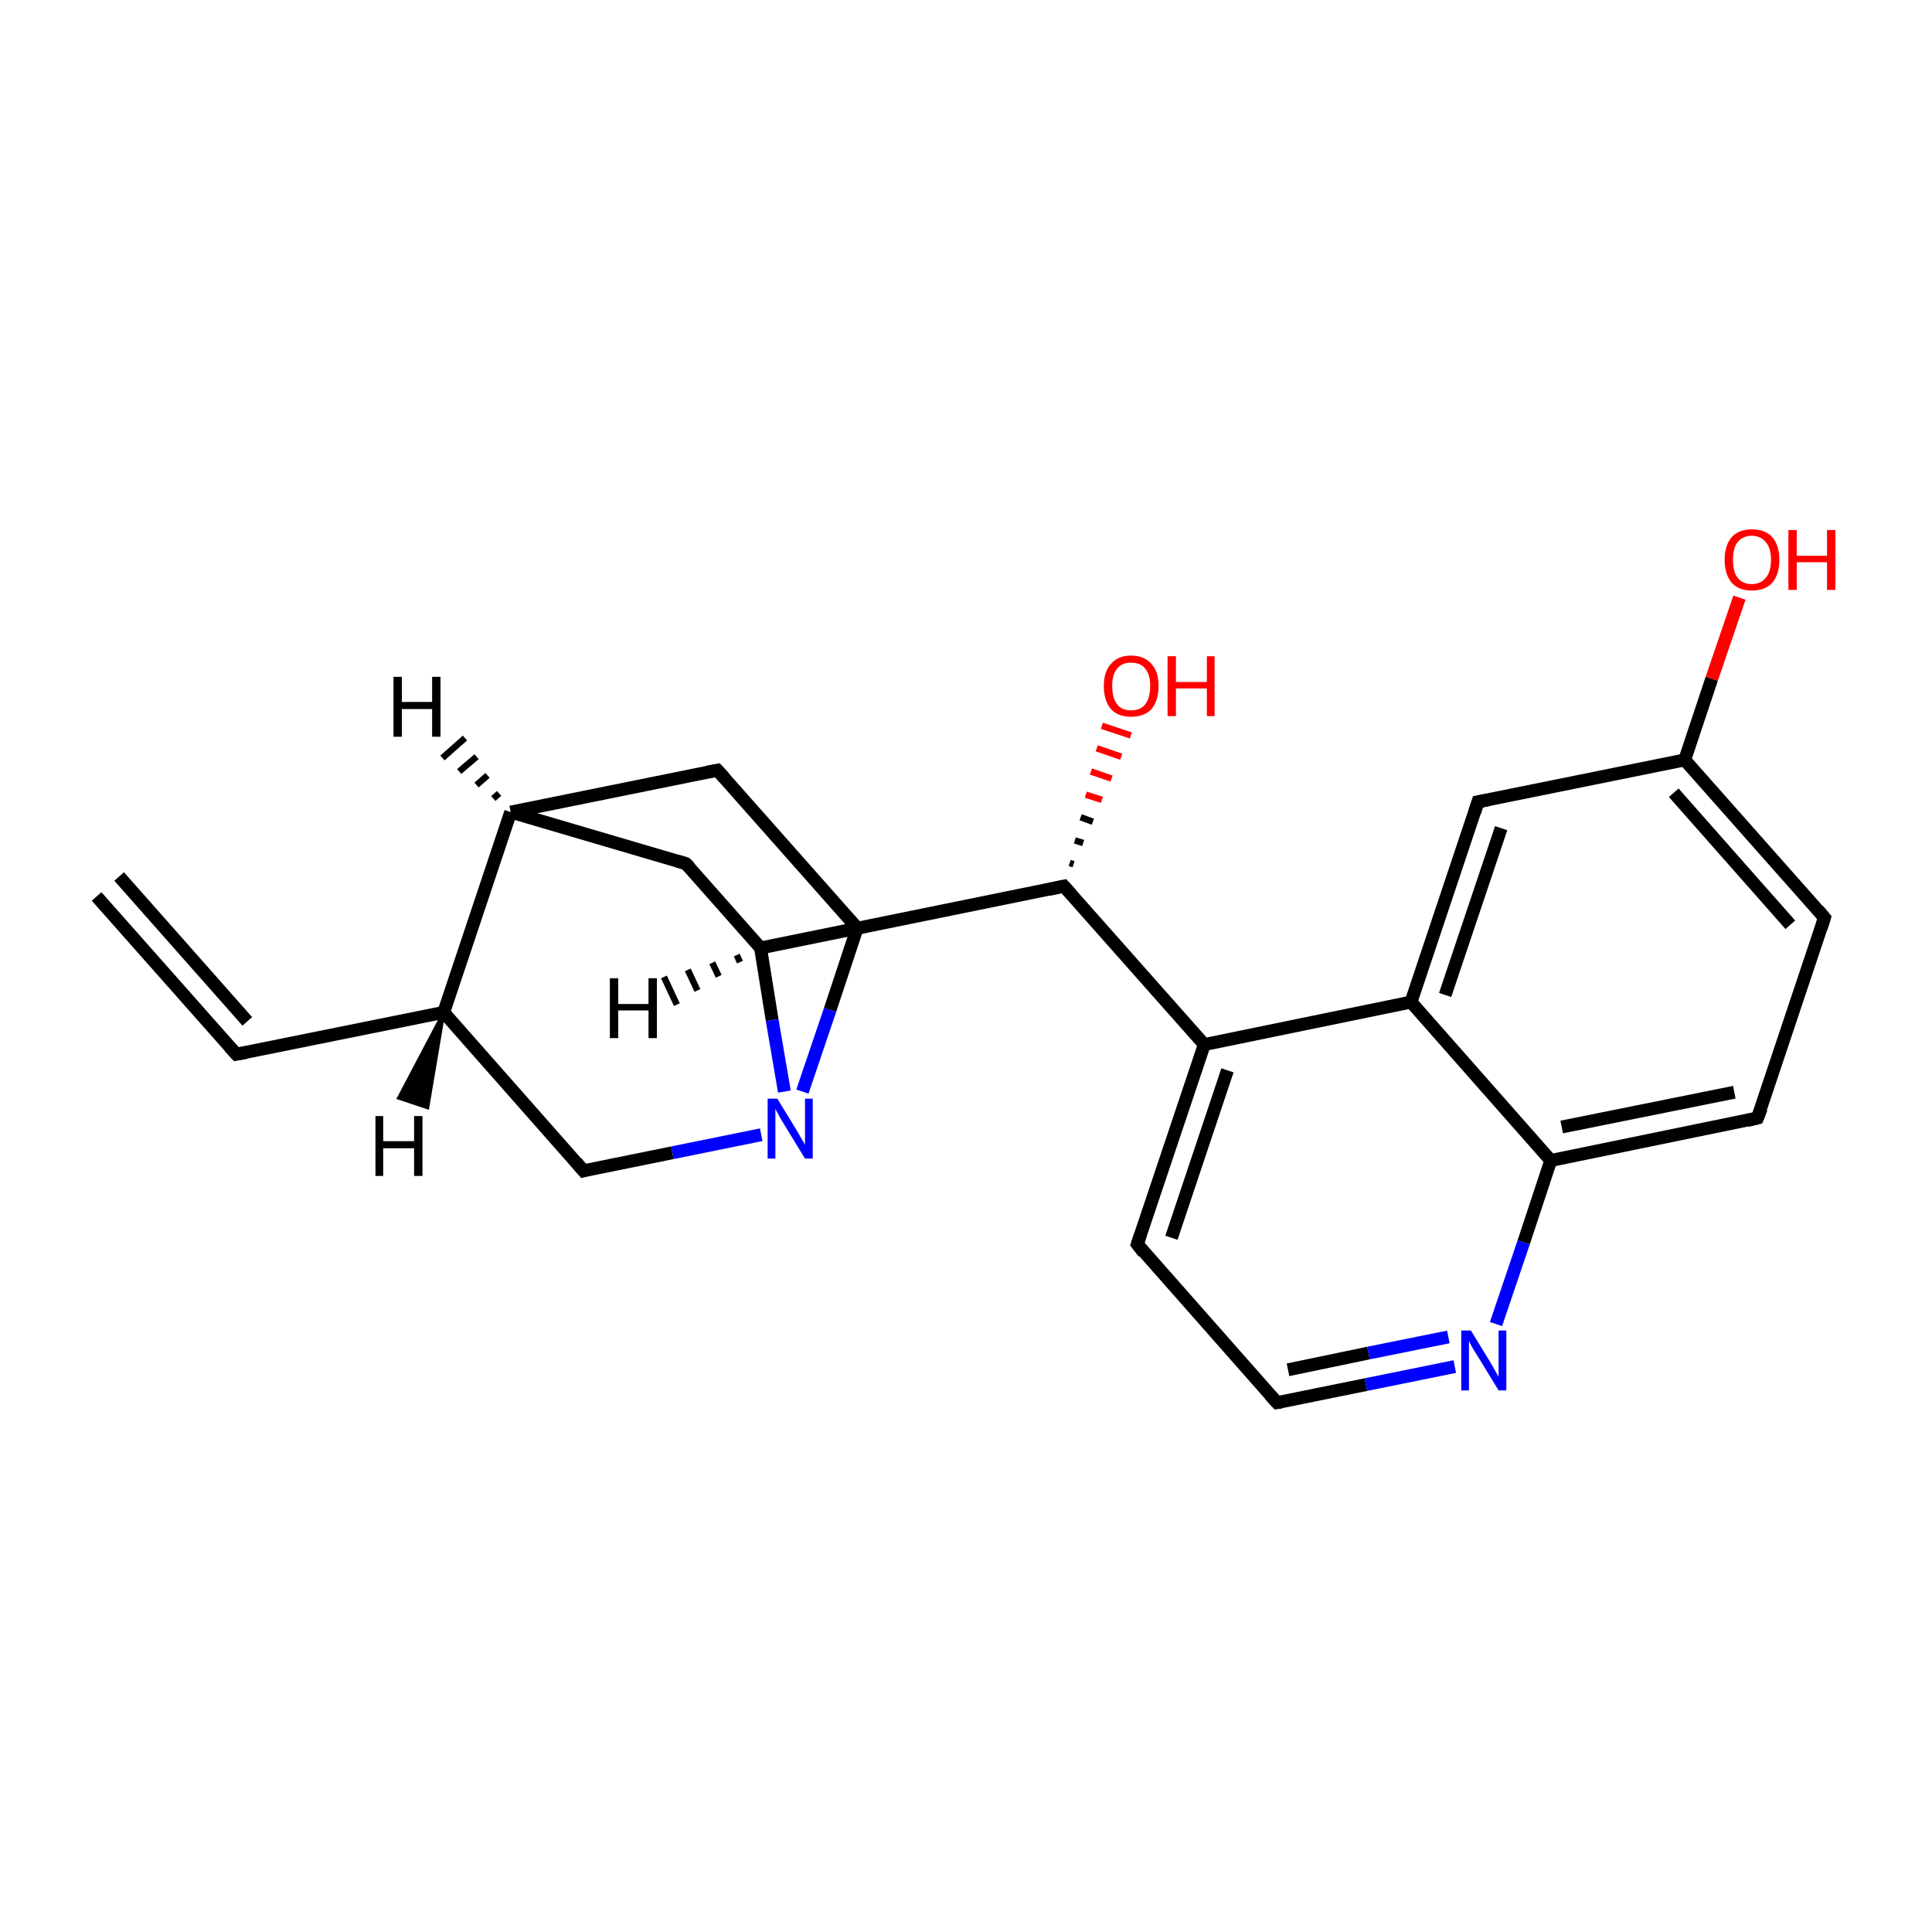 <?xml version='1.0' encoding='iso-8859-1'?>
<svg version='1.1' baseProfile='full'
              xmlns='http://www.w3.org/2000/svg'
                      xmlns:rdkit='http://www.rdkit.org/xml'
                      xmlns:xlink='http://www.w3.org/1999/xlink'
                  xml:space='preserve'
width='300px' height='300px' viewBox='0 0 300 300'>
<!-- END OF HEADER -->
<rect style='opacity:1.0;fill:#FFFFFF;stroke:none' width='300.0' height='300.0' x='0.0' y='0.0'> </rect>
<path class='bond-0 atom-0 atom-1' d='M 15.0,139.2 L 36.7,163.7' style='fill:none;fill-rule:evenodd;stroke:#000000;stroke-width:2.0px;stroke-linecap:butt;stroke-linejoin:miter;stroke-opacity:1' />
<path class='bond-0 atom-0 atom-1' d='M 18.5,136.1 L 38.4,158.6' style='fill:none;fill-rule:evenodd;stroke:#000000;stroke-width:2.0px;stroke-linecap:butt;stroke-linejoin:miter;stroke-opacity:1' />
<path class='bond-1 atom-1 atom-2' d='M 36.7,163.7 L 68.9,157.2' style='fill:none;fill-rule:evenodd;stroke:#000000;stroke-width:2.0px;stroke-linecap:butt;stroke-linejoin:miter;stroke-opacity:1' />
<path class='bond-2 atom-2 atom-3' d='M 68.9,157.2 L 90.6,181.8' style='fill:none;fill-rule:evenodd;stroke:#000000;stroke-width:2.0px;stroke-linecap:butt;stroke-linejoin:miter;stroke-opacity:1' />
<path class='bond-3 atom-3 atom-4' d='M 90.6,181.8 L 104.4,179.0' style='fill:none;fill-rule:evenodd;stroke:#000000;stroke-width:2.0px;stroke-linecap:butt;stroke-linejoin:miter;stroke-opacity:1' />
<path class='bond-3 atom-3 atom-4' d='M 104.4,179.0 L 118.2,176.2' style='fill:none;fill-rule:evenodd;stroke:#0000FF;stroke-width:2.0px;stroke-linecap:butt;stroke-linejoin:miter;stroke-opacity:1' />
<path class='bond-4 atom-4 atom-5' d='M 124.6,169.5 L 128.9,156.8' style='fill:none;fill-rule:evenodd;stroke:#0000FF;stroke-width:2.0px;stroke-linecap:butt;stroke-linejoin:miter;stroke-opacity:1' />
<path class='bond-4 atom-4 atom-5' d='M 128.9,156.8 L 133.1,144.1' style='fill:none;fill-rule:evenodd;stroke:#000000;stroke-width:2.0px;stroke-linecap:butt;stroke-linejoin:miter;stroke-opacity:1' />
<path class='bond-5 atom-5 atom-6' d='M 133.1,144.1 L 111.4,119.6' style='fill:none;fill-rule:evenodd;stroke:#000000;stroke-width:2.0px;stroke-linecap:butt;stroke-linejoin:miter;stroke-opacity:1' />
<path class='bond-6 atom-6 atom-7' d='M 111.4,119.6 L 79.3,126.1' style='fill:none;fill-rule:evenodd;stroke:#000000;stroke-width:2.0px;stroke-linecap:butt;stroke-linejoin:miter;stroke-opacity:1' />
<path class='bond-7 atom-7 atom-8' d='M 79.3,126.1 L 106.5,134.1' style='fill:none;fill-rule:evenodd;stroke:#000000;stroke-width:2.0px;stroke-linecap:butt;stroke-linejoin:miter;stroke-opacity:1' />
<path class='bond-8 atom-8 atom-9' d='M 106.5,134.1 L 118.1,147.2' style='fill:none;fill-rule:evenodd;stroke:#000000;stroke-width:2.0px;stroke-linecap:butt;stroke-linejoin:miter;stroke-opacity:1' />
<path class='bond-9 atom-9 atom-10' d='M 118.1,147.2 L 165.2,137.6' style='fill:none;fill-rule:evenodd;stroke:#000000;stroke-width:2.0px;stroke-linecap:butt;stroke-linejoin:miter;stroke-opacity:1' />
<path class='bond-10 atom-10 atom-11' d='M 166.1,134.0 L 166.7,134.2' style='fill:none;fill-rule:evenodd;stroke:#000000;stroke-width:1.0px;stroke-linecap:butt;stroke-linejoin:miter;stroke-opacity:1' />
<path class='bond-10 atom-10 atom-11' d='M 166.9,130.5 L 168.2,130.9' style='fill:none;fill-rule:evenodd;stroke:#000000;stroke-width:1.0px;stroke-linecap:butt;stroke-linejoin:miter;stroke-opacity:1' />
<path class='bond-10 atom-10 atom-11' d='M 167.8,126.9 L 169.7,127.6' style='fill:none;fill-rule:evenodd;stroke:#000000;stroke-width:1.0px;stroke-linecap:butt;stroke-linejoin:miter;stroke-opacity:1' />
<path class='bond-10 atom-10 atom-11' d='M 168.6,123.4 L 171.1,124.2' style='fill:none;fill-rule:evenodd;stroke:#FF0000;stroke-width:1.0px;stroke-linecap:butt;stroke-linejoin:miter;stroke-opacity:1' />
<path class='bond-10 atom-10 atom-11' d='M 169.4,119.8 L 172.6,120.9' style='fill:none;fill-rule:evenodd;stroke:#FF0000;stroke-width:1.0px;stroke-linecap:butt;stroke-linejoin:miter;stroke-opacity:1' />
<path class='bond-10 atom-10 atom-11' d='M 170.3,116.2 L 174.1,117.5' style='fill:none;fill-rule:evenodd;stroke:#FF0000;stroke-width:1.0px;stroke-linecap:butt;stroke-linejoin:miter;stroke-opacity:1' />
<path class='bond-10 atom-10 atom-11' d='M 171.1,112.7 L 175.6,114.2' style='fill:none;fill-rule:evenodd;stroke:#FF0000;stroke-width:1.0px;stroke-linecap:butt;stroke-linejoin:miter;stroke-opacity:1' />
<path class='bond-11 atom-10 atom-12' d='M 165.2,137.6 L 187.0,162.2' style='fill:none;fill-rule:evenodd;stroke:#000000;stroke-width:2.0px;stroke-linecap:butt;stroke-linejoin:miter;stroke-opacity:1' />
<path class='bond-12 atom-12 atom-13' d='M 187.0,162.2 L 176.6,193.2' style='fill:none;fill-rule:evenodd;stroke:#000000;stroke-width:2.0px;stroke-linecap:butt;stroke-linejoin:miter;stroke-opacity:1' />
<path class='bond-12 atom-12 atom-13' d='M 190.6,166.2 L 181.9,192.2' style='fill:none;fill-rule:evenodd;stroke:#000000;stroke-width:2.0px;stroke-linecap:butt;stroke-linejoin:miter;stroke-opacity:1' />
<path class='bond-13 atom-13 atom-14' d='M 176.6,193.2 L 198.3,217.8' style='fill:none;fill-rule:evenodd;stroke:#000000;stroke-width:2.0px;stroke-linecap:butt;stroke-linejoin:miter;stroke-opacity:1' />
<path class='bond-14 atom-14 atom-15' d='M 198.3,217.8 L 212.1,215.0' style='fill:none;fill-rule:evenodd;stroke:#000000;stroke-width:2.0px;stroke-linecap:butt;stroke-linejoin:miter;stroke-opacity:1' />
<path class='bond-14 atom-14 atom-15' d='M 212.1,215.0 L 225.9,212.2' style='fill:none;fill-rule:evenodd;stroke:#0000FF;stroke-width:2.0px;stroke-linecap:butt;stroke-linejoin:miter;stroke-opacity:1' />
<path class='bond-14 atom-14 atom-15' d='M 200.0,212.7 L 212.5,210.1' style='fill:none;fill-rule:evenodd;stroke:#000000;stroke-width:2.0px;stroke-linecap:butt;stroke-linejoin:miter;stroke-opacity:1' />
<path class='bond-14 atom-14 atom-15' d='M 212.5,210.1 L 224.9,207.6' style='fill:none;fill-rule:evenodd;stroke:#0000FF;stroke-width:2.0px;stroke-linecap:butt;stroke-linejoin:miter;stroke-opacity:1' />
<path class='bond-15 atom-15 atom-16' d='M 232.3,205.6 L 236.6,192.9' style='fill:none;fill-rule:evenodd;stroke:#0000FF;stroke-width:2.0px;stroke-linecap:butt;stroke-linejoin:miter;stroke-opacity:1' />
<path class='bond-15 atom-15 atom-16' d='M 236.6,192.9 L 240.8,180.2' style='fill:none;fill-rule:evenodd;stroke:#000000;stroke-width:2.0px;stroke-linecap:butt;stroke-linejoin:miter;stroke-opacity:1' />
<path class='bond-16 atom-16 atom-17' d='M 240.8,180.2 L 272.9,173.6' style='fill:none;fill-rule:evenodd;stroke:#000000;stroke-width:2.0px;stroke-linecap:butt;stroke-linejoin:miter;stroke-opacity:1' />
<path class='bond-16 atom-16 atom-17' d='M 242.5,175.0 L 269.3,169.6' style='fill:none;fill-rule:evenodd;stroke:#000000;stroke-width:2.0px;stroke-linecap:butt;stroke-linejoin:miter;stroke-opacity:1' />
<path class='bond-17 atom-17 atom-18' d='M 272.9,173.6 L 283.3,142.5' style='fill:none;fill-rule:evenodd;stroke:#000000;stroke-width:2.0px;stroke-linecap:butt;stroke-linejoin:miter;stroke-opacity:1' />
<path class='bond-18 atom-18 atom-19' d='M 283.3,142.5 L 261.6,118.0' style='fill:none;fill-rule:evenodd;stroke:#000000;stroke-width:2.0px;stroke-linecap:butt;stroke-linejoin:miter;stroke-opacity:1' />
<path class='bond-18 atom-18 atom-19' d='M 278.0,143.6 L 259.9,123.1' style='fill:none;fill-rule:evenodd;stroke:#000000;stroke-width:2.0px;stroke-linecap:butt;stroke-linejoin:miter;stroke-opacity:1' />
<path class='bond-19 atom-19 atom-20' d='M 261.6,118.0 L 265.8,105.4' style='fill:none;fill-rule:evenodd;stroke:#000000;stroke-width:2.0px;stroke-linecap:butt;stroke-linejoin:miter;stroke-opacity:1' />
<path class='bond-19 atom-19 atom-20' d='M 265.8,105.4 L 270.1,92.8' style='fill:none;fill-rule:evenodd;stroke:#FF0000;stroke-width:2.0px;stroke-linecap:butt;stroke-linejoin:miter;stroke-opacity:1' />
<path class='bond-20 atom-19 atom-21' d='M 261.6,118.0 L 229.5,124.5' style='fill:none;fill-rule:evenodd;stroke:#000000;stroke-width:2.0px;stroke-linecap:butt;stroke-linejoin:miter;stroke-opacity:1' />
<path class='bond-21 atom-21 atom-22' d='M 229.5,124.5 L 219.1,155.6' style='fill:none;fill-rule:evenodd;stroke:#000000;stroke-width:2.0px;stroke-linecap:butt;stroke-linejoin:miter;stroke-opacity:1' />
<path class='bond-21 atom-21 atom-22' d='M 233.1,128.6 L 224.4,154.5' style='fill:none;fill-rule:evenodd;stroke:#000000;stroke-width:2.0px;stroke-linecap:butt;stroke-linejoin:miter;stroke-opacity:1' />
<path class='bond-22 atom-7 atom-2' d='M 79.3,126.1 L 68.9,157.2' style='fill:none;fill-rule:evenodd;stroke:#000000;stroke-width:2.0px;stroke-linecap:butt;stroke-linejoin:miter;stroke-opacity:1' />
<path class='bond-23 atom-22 atom-12' d='M 219.1,155.6 L 187.0,162.2' style='fill:none;fill-rule:evenodd;stroke:#000000;stroke-width:2.0px;stroke-linecap:butt;stroke-linejoin:miter;stroke-opacity:1' />
<path class='bond-24 atom-9 atom-4' d='M 118.1,147.2 L 119.9,158.4' style='fill:none;fill-rule:evenodd;stroke:#000000;stroke-width:2.0px;stroke-linecap:butt;stroke-linejoin:miter;stroke-opacity:1' />
<path class='bond-24 atom-9 atom-4' d='M 119.9,158.4 L 121.8,169.5' style='fill:none;fill-rule:evenodd;stroke:#0000FF;stroke-width:2.0px;stroke-linecap:butt;stroke-linejoin:miter;stroke-opacity:1' />
<path class='bond-25 atom-22 atom-16' d='M 219.1,155.6 L 240.8,180.2' style='fill:none;fill-rule:evenodd;stroke:#000000;stroke-width:2.0px;stroke-linecap:butt;stroke-linejoin:miter;stroke-opacity:1' />
<path class='bond-26 atom-2 atom-23' d='M 68.9,157.2 L 66.4,172.0 L 61.9,170.5 Z' style='fill:#000000;fill-rule:evenodd;fill-opacity:1;stroke:#000000;stroke-width:0.5px;stroke-linecap:butt;stroke-linejoin:miter;stroke-miterlimit:10;stroke-opacity:1;' />
<path class='bond-27 atom-7 atom-24' d='M 76.6,124.0 L 77.5,123.2' style='fill:none;fill-rule:evenodd;stroke:#000000;stroke-width:1.0px;stroke-linecap:butt;stroke-linejoin:miter;stroke-opacity:1' />
<path class='bond-27 atom-7 atom-24' d='M 74.0,121.9 L 75.7,120.4' style='fill:none;fill-rule:evenodd;stroke:#000000;stroke-width:1.0px;stroke-linecap:butt;stroke-linejoin:miter;stroke-opacity:1' />
<path class='bond-27 atom-7 atom-24' d='M 71.3,119.8 L 74.0,117.5' style='fill:none;fill-rule:evenodd;stroke:#000000;stroke-width:1.0px;stroke-linecap:butt;stroke-linejoin:miter;stroke-opacity:1' />
<path class='bond-27 atom-7 atom-24' d='M 68.7,117.7 L 72.2,114.6' style='fill:none;fill-rule:evenodd;stroke:#000000;stroke-width:1.0px;stroke-linecap:butt;stroke-linejoin:miter;stroke-opacity:1' />
<path class='bond-28 atom-9 atom-25' d='M 114.9,149.4 L 114.4,148.3' style='fill:none;fill-rule:evenodd;stroke:#000000;stroke-width:1.0px;stroke-linecap:butt;stroke-linejoin:miter;stroke-opacity:1' />
<path class='bond-28 atom-9 atom-25' d='M 111.6,151.6 L 110.6,149.5' style='fill:none;fill-rule:evenodd;stroke:#000000;stroke-width:1.0px;stroke-linecap:butt;stroke-linejoin:miter;stroke-opacity:1' />
<path class='bond-28 atom-9 atom-25' d='M 108.3,153.8 L 106.8,150.6' style='fill:none;fill-rule:evenodd;stroke:#000000;stroke-width:1.0px;stroke-linecap:butt;stroke-linejoin:miter;stroke-opacity:1' />
<path class='bond-28 atom-9 atom-25' d='M 105.1,156.0 L 103.1,151.7' style='fill:none;fill-rule:evenodd;stroke:#000000;stroke-width:1.0px;stroke-linecap:butt;stroke-linejoin:miter;stroke-opacity:1' />
<path d='M 35.6,162.5 L 36.7,163.7 L 38.3,163.4' style='fill:none;stroke:#000000;stroke-width:2.0px;stroke-linecap:butt;stroke-linejoin:miter;stroke-miterlimit:10;stroke-opacity:1;' />
<path d='M 89.5,180.5 L 90.6,181.8 L 91.3,181.6' style='fill:none;stroke:#000000;stroke-width:2.0px;stroke-linecap:butt;stroke-linejoin:miter;stroke-miterlimit:10;stroke-opacity:1;' />
<path d='M 132.9,144.8 L 133.1,144.1 L 132.0,142.9' style='fill:none;stroke:#000000;stroke-width:2.0px;stroke-linecap:butt;stroke-linejoin:miter;stroke-miterlimit:10;stroke-opacity:1;' />
<path d='M 112.5,120.8 L 111.4,119.6 L 109.8,119.9' style='fill:none;stroke:#000000;stroke-width:2.0px;stroke-linecap:butt;stroke-linejoin:miter;stroke-miterlimit:10;stroke-opacity:1;' />
<path d='M 105.2,133.7 L 106.5,134.1 L 107.1,134.7' style='fill:none;stroke:#000000;stroke-width:2.0px;stroke-linecap:butt;stroke-linejoin:miter;stroke-miterlimit:10;stroke-opacity:1;' />
<path d='M 162.9,138.1 L 165.2,137.6 L 166.3,138.8' style='fill:none;stroke:#000000;stroke-width:2.0px;stroke-linecap:butt;stroke-linejoin:miter;stroke-miterlimit:10;stroke-opacity:1;' />
<path d='M 177.1,191.7 L 176.6,193.2 L 177.6,194.5' style='fill:none;stroke:#000000;stroke-width:2.0px;stroke-linecap:butt;stroke-linejoin:miter;stroke-miterlimit:10;stroke-opacity:1;' />
<path d='M 197.2,216.6 L 198.3,217.8 L 199.0,217.7' style='fill:none;stroke:#000000;stroke-width:2.0px;stroke-linecap:butt;stroke-linejoin:miter;stroke-miterlimit:10;stroke-opacity:1;' />
<path d='M 271.3,174.0 L 272.9,173.6 L 273.5,172.1' style='fill:none;stroke:#000000;stroke-width:2.0px;stroke-linecap:butt;stroke-linejoin:miter;stroke-miterlimit:10;stroke-opacity:1;' />
<path d='M 282.8,144.1 L 283.3,142.5 L 282.3,141.3' style='fill:none;stroke:#000000;stroke-width:2.0px;stroke-linecap:butt;stroke-linejoin:miter;stroke-miterlimit:10;stroke-opacity:1;' />
<path d='M 231.1,124.2 L 229.5,124.5 L 229.0,126.1' style='fill:none;stroke:#000000;stroke-width:2.0px;stroke-linecap:butt;stroke-linejoin:miter;stroke-miterlimit:10;stroke-opacity:1;' />
<path class='atom-4' d='M 120.7 170.6
L 123.7 175.5
Q 124.0 176.0, 124.5 176.9
Q 125.0 177.7, 125.0 177.8
L 125.0 170.6
L 126.2 170.6
L 126.2 179.9
L 125.0 179.9
L 121.7 174.5
Q 121.3 173.9, 120.9 173.1
Q 120.5 172.4, 120.4 172.2
L 120.4 179.9
L 119.2 179.9
L 119.2 170.6
L 120.7 170.6
' fill='#0000FF'/>
<path class='atom-11' d='M 171.4 106.5
Q 171.4 104.3, 172.5 103.1
Q 173.6 101.8, 175.6 101.8
Q 177.7 101.8, 178.8 103.1
Q 179.9 104.3, 179.9 106.5
Q 179.9 108.8, 178.8 110.1
Q 177.7 111.3, 175.6 111.3
Q 173.6 111.3, 172.5 110.1
Q 171.4 108.8, 171.4 106.5
M 175.6 110.3
Q 177.1 110.3, 177.8 109.4
Q 178.6 108.4, 178.6 106.5
Q 178.6 104.7, 177.8 103.8
Q 177.1 102.9, 175.6 102.9
Q 174.2 102.9, 173.5 103.8
Q 172.7 104.7, 172.7 106.5
Q 172.7 108.4, 173.5 109.4
Q 174.2 110.3, 175.6 110.3
' fill='#FF0000'/>
<path class='atom-11' d='M 181.3 101.9
L 182.6 101.9
L 182.6 105.9
L 187.4 105.9
L 187.4 101.9
L 188.6 101.9
L 188.6 111.2
L 187.4 111.2
L 187.4 106.9
L 182.6 106.9
L 182.6 111.2
L 181.3 111.2
L 181.3 101.9
' fill='#FF0000'/>
<path class='atom-15' d='M 228.4 206.6
L 231.4 211.5
Q 231.7 212.0, 232.2 212.9
Q 232.7 213.8, 232.7 213.8
L 232.7 206.6
L 233.9 206.6
L 233.9 215.9
L 232.7 215.9
L 229.4 210.5
Q 229.0 209.9, 228.6 209.2
Q 228.2 208.5, 228.1 208.2
L 228.1 215.9
L 226.9 215.9
L 226.9 206.6
L 228.4 206.6
' fill='#0000FF'/>
<path class='atom-20' d='M 267.8 86.9
Q 267.8 84.7, 268.9 83.4
Q 270.0 82.2, 272.0 82.2
Q 274.1 82.2, 275.2 83.4
Q 276.3 84.7, 276.3 86.9
Q 276.3 89.2, 275.2 90.5
Q 274.1 91.7, 272.0 91.7
Q 270.0 91.7, 268.9 90.5
Q 267.8 89.2, 267.8 86.9
M 272.0 90.7
Q 273.4 90.7, 274.2 89.7
Q 275.0 88.8, 275.0 86.9
Q 275.0 85.1, 274.2 84.2
Q 273.4 83.2, 272.0 83.2
Q 270.6 83.2, 269.8 84.2
Q 269.1 85.1, 269.1 86.9
Q 269.1 88.8, 269.8 89.7
Q 270.6 90.7, 272.0 90.7
' fill='#FF0000'/>
<path class='atom-20' d='M 277.7 82.3
L 279.0 82.3
L 279.0 86.3
L 283.7 86.3
L 283.7 82.3
L 285.0 82.3
L 285.0 91.6
L 283.7 91.6
L 283.7 87.3
L 279.0 87.3
L 279.0 91.6
L 277.7 91.6
L 277.7 82.3
' fill='#FF0000'/>
<path class='atom-23' d='M 58.3 173.3
L 59.5 173.3
L 59.5 177.2
L 64.3 177.2
L 64.3 173.3
L 65.6 173.3
L 65.6 182.6
L 64.3 182.6
L 64.3 178.3
L 59.5 178.3
L 59.5 182.6
L 58.3 182.6
L 58.3 173.3
' fill='#000000'/>
<path class='atom-24' d='M 61.1 105.1
L 62.4 105.1
L 62.4 109.0
L 67.1 109.0
L 67.1 105.1
L 68.4 105.1
L 68.4 114.4
L 67.1 114.4
L 67.1 110.1
L 62.4 110.1
L 62.4 114.4
L 61.1 114.4
L 61.1 105.1
' fill='#000000'/>
<path class='atom-25' d='M 94.7 151.9
L 96.0 151.9
L 96.0 155.9
L 100.7 155.9
L 100.7 151.9
L 102.0 151.9
L 102.0 161.2
L 100.7 161.2
L 100.7 156.9
L 96.0 156.9
L 96.0 161.2
L 94.7 161.2
L 94.7 151.9
' fill='#000000'/>
</svg>
